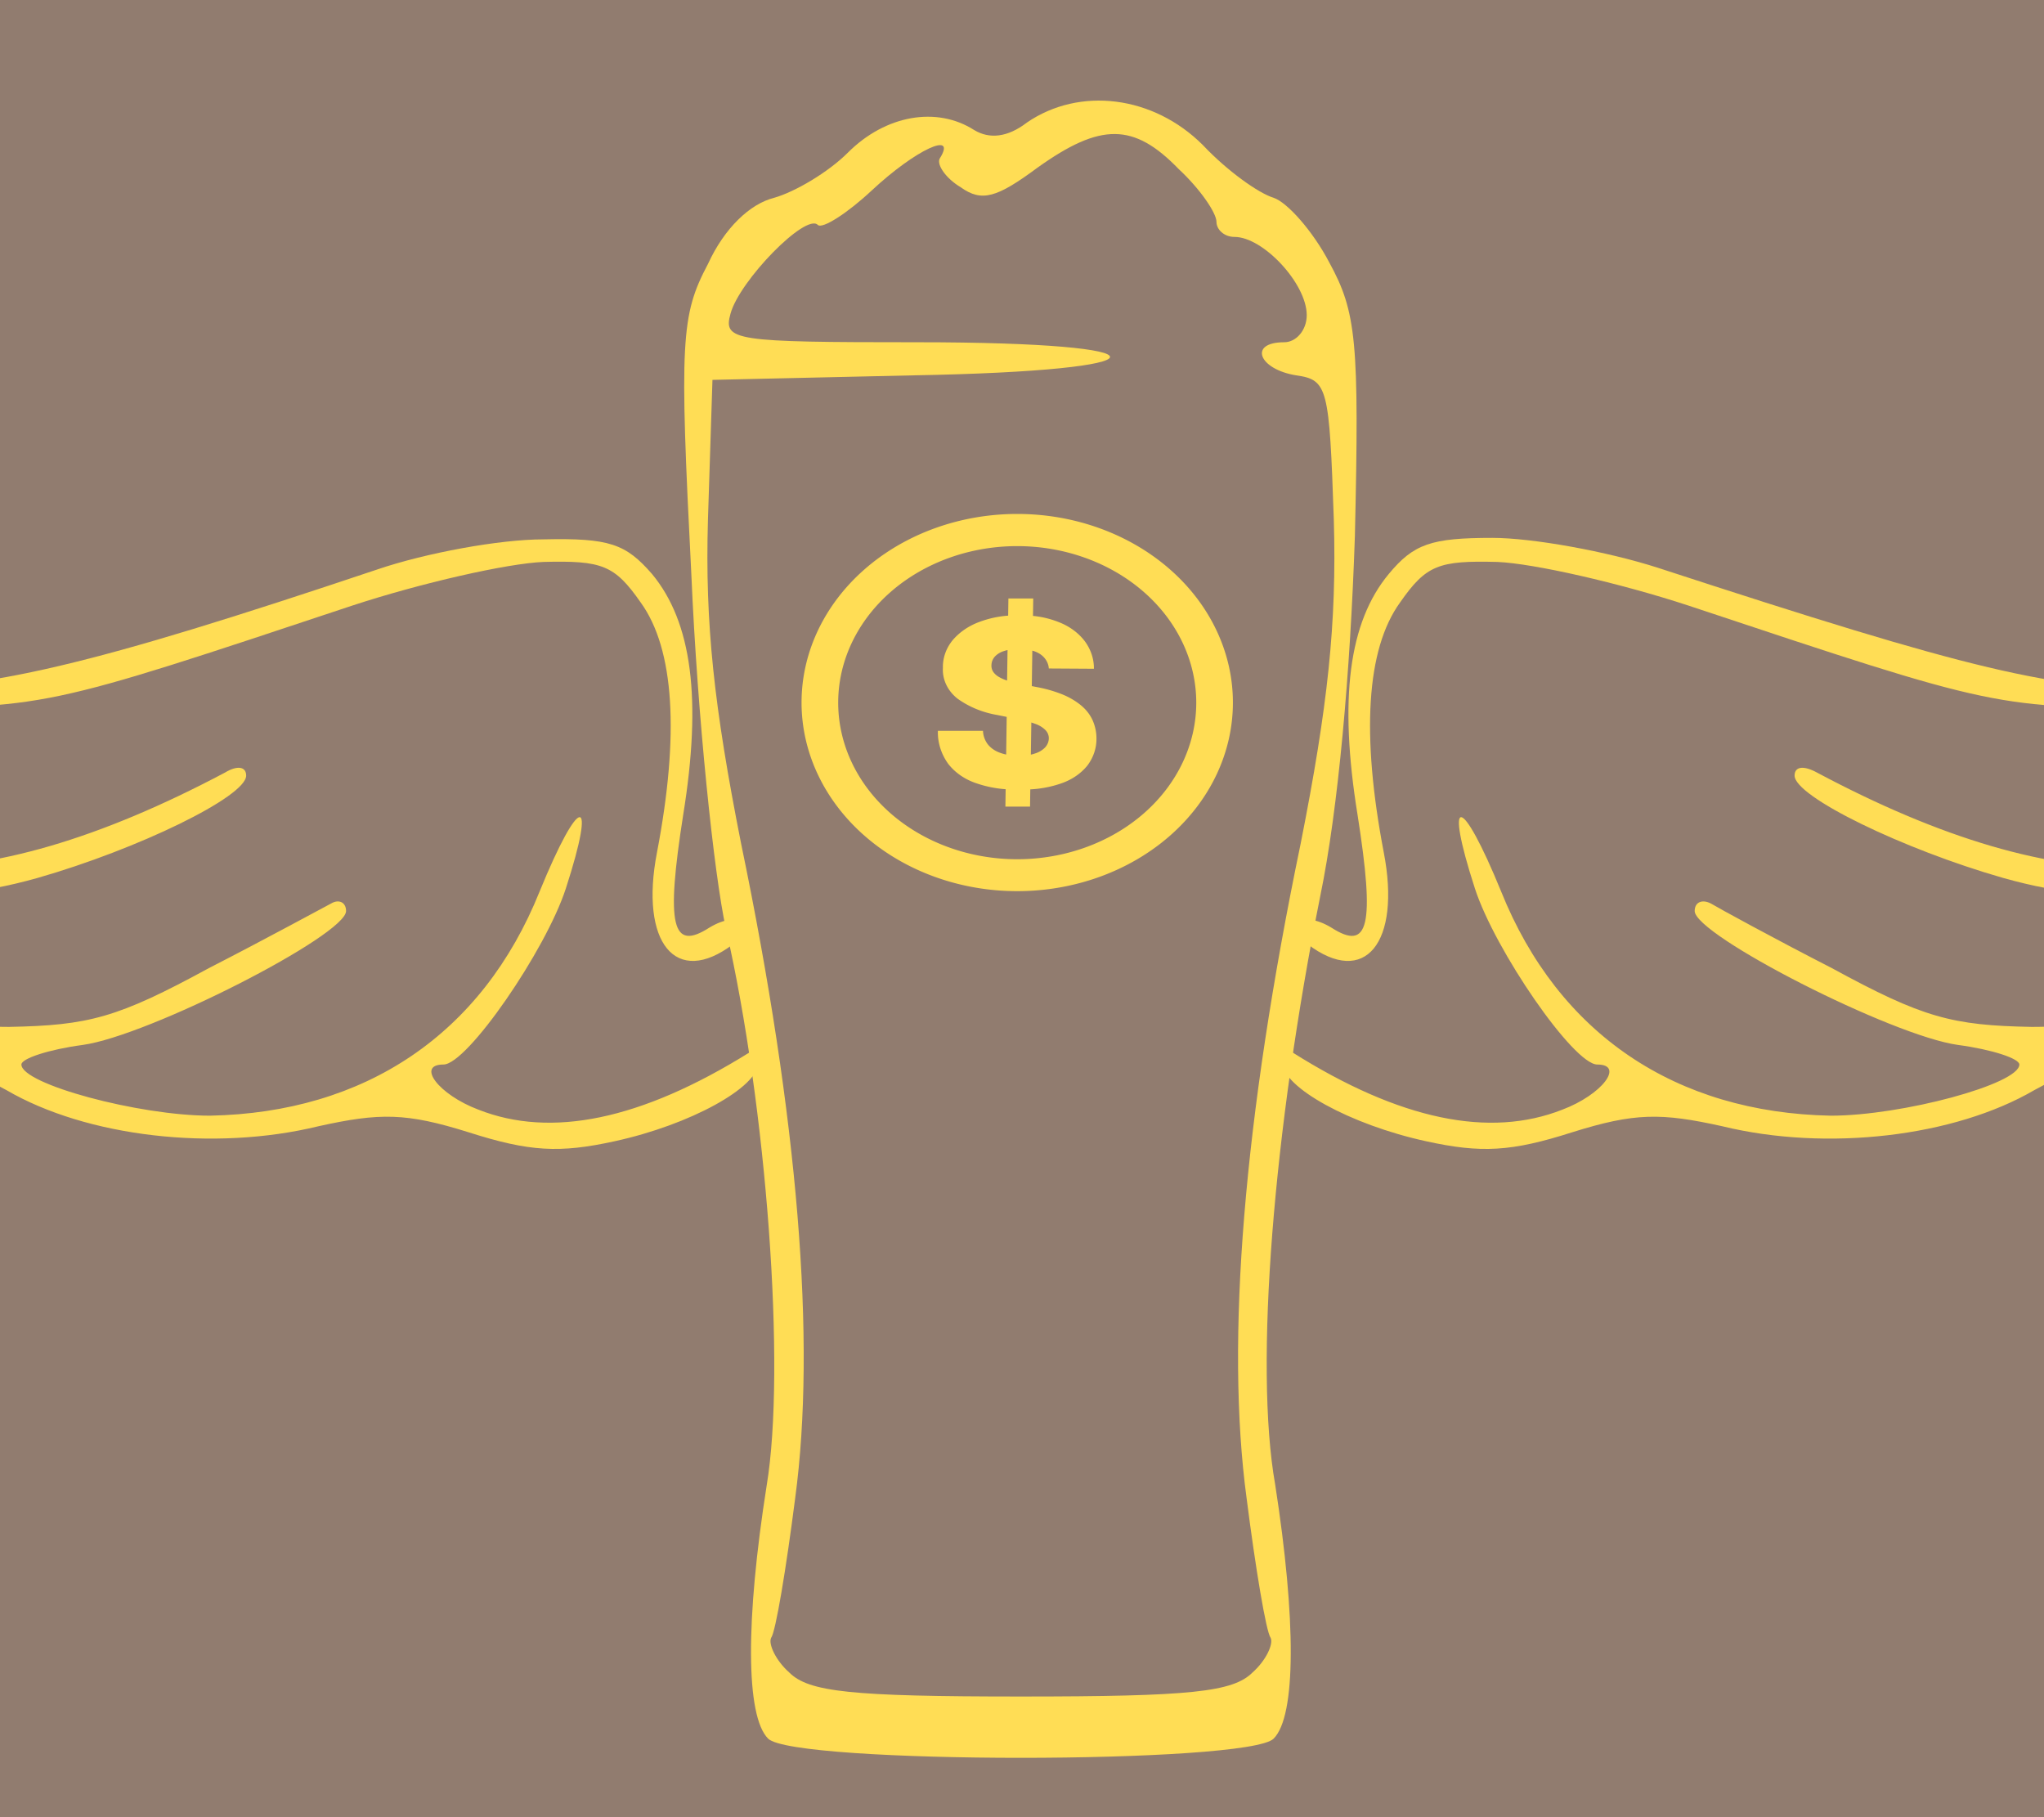 <?xml version="1.0" encoding="UTF-8" standalone="no"?>
<svg
   version="1.0"
   width="135.86pt"
   height="120.754pt"
   viewBox="0 0 135.86 120.754"
   preserveAspectRatio="xMidYMid meet"
   id="svg34"
   sodipodi:docname="Logo-square.svg"
   inkscape:label="Logo"
   inkscape:version="1.1.2 (0a00cf5339, 2022-02-04)"
   xmlns:inkscape="http://www.inkscape.org/namespaces/inkscape"
   xmlns:sodipodi="http://sodipodi.sourceforge.net/DTD/sodipodi-0.dtd"
   xmlns="http://www.w3.org/2000/svg"
   xmlns:svg="http://www.w3.org/2000/svg">
  <defs
     id="defs38" />
  <sodipodi:namedview
     id="namedview36"
     pagecolor="#ffffff"
     bordercolor="#666666"
     borderopacity="1.0"
     inkscape:pageshadow="2"
     inkscape:pageopacity="0.0"
     inkscape:pagecheckerboard="0"
     inkscape:document-units="pt"
     showgrid="false"
     inkscape:zoom="4.0881919"
     inkscape:cx="106.2817"
     inkscape:cy="68.245329"
     inkscape:window-width="1920"
     inkscape:window-height="1121"
     inkscape:window-x="0"
     inkscape:window-y="0"
     inkscape:window-maximized="1"
     inkscape:current-layer="layer3"
     inkscape:snap-grids="true" />
  <g
     transform="matrix(0.1,0,0,-0.1,-152.144,265.745)"
     fill="#000000"
     stroke="none"
     id="Drinkit"
     inkscape:label="Full-Logo"
     inkscape:groupmode="layer">
    <g
       inkscape:groupmode="layer"
       id="layer1"
       inkscape:label="Cercle"
       style="display:none">
      <ellipse
         style="display:inline;opacity:1;fill:#917c6f;stroke-width:5.072"
         id="path872"
         cx="2198.163"
         cy="-2060.758"
         transform="scale(1,-1)"
         rx="864.523"
         ry="772.876"
         inkscape:label="path-cercle-filled"
         sodipodi:insensitive="true" />
    </g>
    <g
       inkscape:groupmode="layer"
       id="layer4"
       inkscape:label="Rectangle"
       style="display:inline">
      <rect
         style="display:inline;opacity:1;fill:#917c6f;fill-opacity:1;stroke-width:7.5"
         id="rect2046"
         width="1358.6"
         height="1207.536"
         x="1521.442"
         y="-2657.447"
         transform="scale(1,-1)"
         sodipodi:insensitive="true" />
    </g>
    <g
       inkscape:groupmode="layer"
       id="layer2"
       inkscape:label="Beer-in-the-air"
       sodipodi:insensitive="true">
      <path
         d="m 2204,2576 c -13,-10 -25,-11 -35,-5 -25,16 -59,10 -84,-15 -13,-13 -35,-26 -49,-30 -16,-4 -33,-20 -44,-44 -18,-34 -19,-51 -11,-207 4,-93 15,-199 23,-235 27,-118 40,-292 27,-370 -14,-89 -14,-153 1,-168 17,-17 319,-17 336,0 15,15 15,79 1,169 -14,79 -1,236 30,391 12,58 20,149 23,239 3,130 1,149 -17,182 -11,21 -28,40 -37,43 -10,3 -31,18 -47,35 -33,33 -82,39 -117,15 z m 101,-31 c 14,-13 25,-29 25,-35 0,-5 5,-10 12,-10 19,0 48,-31 48,-52 0,-10 -7,-18 -15,-18 -24,0 -17,-18 8,-22 21,-3 22,-8 25,-96 2,-69 -4,-124 -22,-215 -38,-183 -50,-331 -36,-435 6,-47 13,-89 16,-93 2,-4 -3,-15 -12,-23 -13,-13 -41,-16 -154,-16 -113,0 -141,3 -154,16 -9,8 -14,19 -12,23 3,4 10,46 16,93 14,104 2,252 -36,435 -18,91 -24,146 -22,215 l 3,93 133,3 c 173,3 176,22 3,22 -122,0 -129,1 -124,19 6,22 50,67 58,59 3,-3 20,8 36,23 29,27 57,40 45,21 -2,-4 4,-13 14,-19 14,-10 24,-7 51,13 42,30 64,30 94,-1 z"
         id="path-beer-glass"
         style="display:inline;opacity:1;fill:#ffdd55"
         sodipodi:insensitive="true" />
      <g
         id="path-wings"
         style="display:inline;opacity:1;fill:#ffdd55"
         sodipodi:insensitive="true"
         transform="matrix(0.83,0,0,1,373.666,0)">
        <path
           d="m 1685,2279 c -230,-64 -311,-80 -410,-80 -75,0 -117,5 -168,21 -38,12 -71,20 -72,18 -11,-10 46,-86 85,-115 51,-36 56,-41 106,-100 21,-25 50,-47 72,-54 20,-6 61,-23 90,-36 64,-31 166,-41 250,-24 49,9 70,9 120,-4 49,-13 73,-14 117,-6 61,11 115,36 115,52 0,6 -3,9 -7,7 -87,-45 -159,-57 -217,-38 -32,10 -50,30 -28,30 19,0 82,76 98,117 25,64 11,63 -21,-2 -46,-95 -140,-147 -264,-149 -57,0 -151,21 -151,34 0,4 22,10 49,13 53,6 211,73 211,89 0,6 -6,8 -12,5 -7,-3 -51,-23 -98,-43 -73,-33 -96,-38 -160,-39 -82,0 -132,21 -164,70 l -17,25 68,-6 c 47,-4 89,-1 136,10 80,19 167,54 167,68 0,6 -7,7 -17,2 -200,-88 -345,-84 -451,11 -50,46 -53,63 -6,43 19,-8 79,-12 169,-11 146,0 140,-1 390,68 55,15 124,28 153,29 47,1 57,-2 78,-27 27,-31 31,-88 13,-166 -14,-60 15,-90 61,-61 21,13 5,23 -19,11 -30,-16 -35,1 -21,75 15,77 7,128 -25,160 -21,20 -34,24 -87,23 -35,0 -94,-9 -133,-20 z"
           id="path-wing-left"
           style="fill:#ffdd55" />
        <path
           d="m 2495,2276 c -32,-32 -40,-83 -25,-160 14,-74 9,-91 -21,-75 -24,12 -40,2 -19,-11 46,-29 75,1 61,61 -18,78 -14,135 13,166 21,25 31,28 78,27 29,-1 98,-14 153,-29 250,-69 244,-68 390,-68 90,-1 150,3 169,11 47,20 44,3 -6,-43 -106,-95 -251,-99 -450,-11 -11,5 -18,4 -18,-2 0,-14 87,-49 167,-68 47,-11 89,-14 136,-10 l 68,6 -17,-25 c -32,-49 -82,-70 -164,-70 -64,1 -87,6 -160,39 -47,20 -91,40 -97,43 -7,3 -13,1 -13,-5 0,-16 158,-83 211,-89 27,-3 49,-9 49,-13 0,-13 -94,-34 -151,-34 -124,2 -218,54 -264,149 -32,65 -46,66 -21,2 16,-41 79,-117 98,-117 22,0 4,-20 -28,-30 -58,-19 -130,-7 -216,38 -5,2 -8,-1 -8,-7 0,-16 54,-41 115,-52 44,-8 68,-7 117,6 50,13 71,13 120,4 84,-17 186,-7 250,24 29,13 70,30 90,36 34,11 108,79 108,100 0,4 22,22 50,39 44,27 118,118 106,129 -2,3 -35,-5 -73,-17 -51,-16 -93,-21 -168,-21 -99,0 -163,13 -414,81 -41,11 -101,20 -133,20 -49,0 -63,-4 -83,-24 z"
           id="path-wing-right"
           style="fill:#ffdd55" />
      </g>
    </g>
    <g
       inkscape:groupmode="layer"
       id="layer3"
       inkscape:label="Coin">
      <path
         class="cls-1"
         d="m 2197.569,2315.897 a 143.356,125.343 0 1 0 -143.356,-125.343 143.356,125.343 0 0 0 143.356,125.343 z m 20.999,-102.698 a 14.84,12.975 0 0 1 -5.693,9.507 16.753,14.648 0 0 1 -5.273,2.346 l -0.35,-23.563 3.337,-0.653 a 80.848,70.689 0 0 0 16.963,-4.855 47.319,41.373 0 0 0 12.39,-7.263 31.849,27.847 0 0 0 7.606,-9.65 38.032,33.253 0 0 0 2.683,-12.24 36.679,32.07 0 0 0 -6.207,-18.361 38.546,33.702 0 0 0 -17.616,-11.771 65.775,57.51 0 0 0 -20.159,-3.835 l -0.163,-11.465 h -16.38 l 0.163,11.567 a 67.665,59.162 0 0 0 -19.366,3.917 39.665,34.681 0 0 0 -18.783,12.914 44.799,39.17 0 0 0 -6.883,21.951 h 29.982 a 19.529,17.075 0 0 1 3.313,-9.099 18.176,15.892 0 0 1 8.19,-5.529 25.363,22.176 0 0 1 3.897,-1.102 l 0.35,25.011 -6.3,1.265 a 59.055,51.635 0 0 0 -26.483,10.935 29.539,25.827 0 0 0 -9.613,20.401 34.836,30.458 0 0 0 6.463,18.361 42.769,37.395 0 0 0 18.013,12.241 61.412,53.695 0 0 0 18.899,4.08 l 0.163,11.404 h 16.496 l -0.163,-11.567 a 56.605,49.492 0 0 0 16.986,-4.08 40.365,35.293 0 0 0 17.243,-12.465 37.986,33.213 0 0 0 6.276,-18.585 z m -27.323,12.241 a 17.779,15.545 0 0 1 -2.52,-0.673 13.51,11.812 0 0 1 -6.183,-3.835 10.896,9.527 0 0 1 -2.1,-5.488 9.333,8.16 0 0 1 1.19,-4.508 12.25,10.71 0 0 1 3.803,-3.387 25.269,22.094 0 0 1 5.39,-2.366 l 0.303,20.217 z m 15.423,-69.485 a 17.663,15.443 0 0 1 2.59,0.714 15.47,13.526 0 0 1 6.86,4.08 11.293,9.874 0 0 1 2.45,6.12 9.52,8.324 0 0 1 -2.333,5.488 17.593,15.382 0 0 1 -6.79,4.08 c -0.77,0.286 -1.61,0.571 -2.497,0.857 l -0.327,-21.258 z m -9.1,138.562 a 118.996,104.044 0 1 0 -118.997,-104.044 118.996,104.044 0 0 0 118.997,104.044 z"
         id="path8"
         style="display:inline;fill:#ffdd55;fill-opacity:1;fill-rule:evenodd;stroke-width:2.182" />
    </g>
  </g>
</svg>
